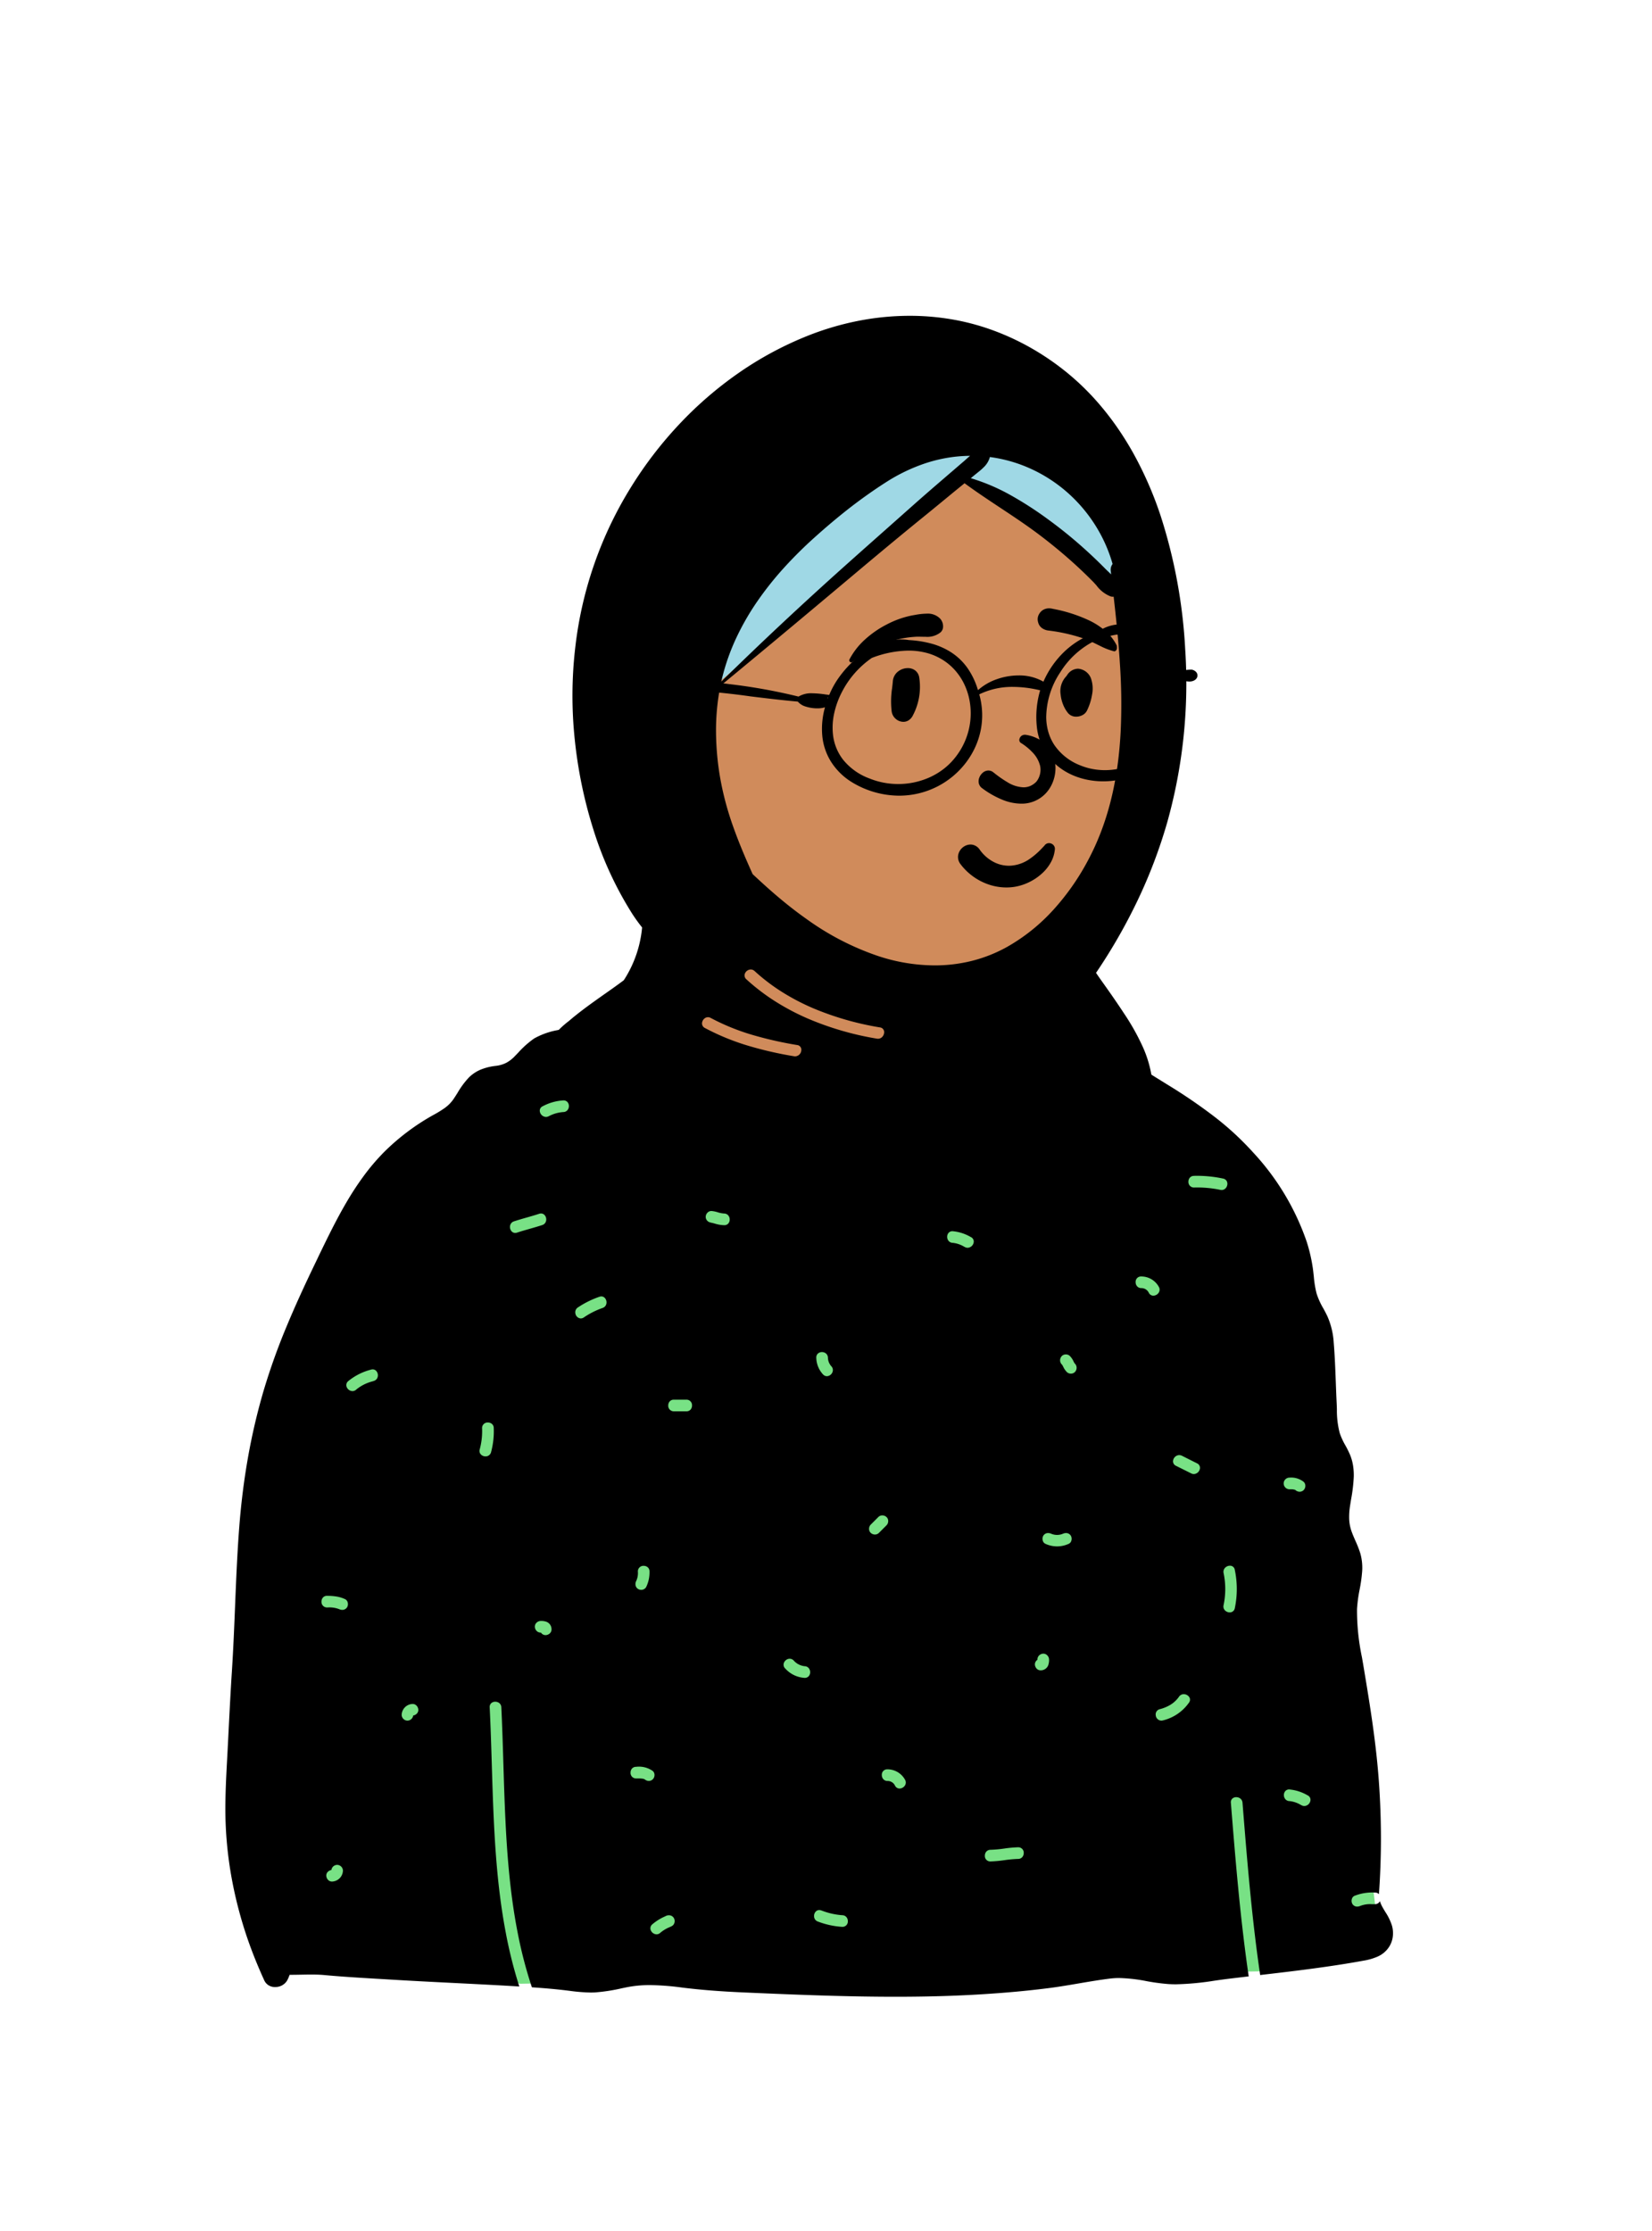 <svg id="peep-26" xmlns="http://www.w3.org/2000/svg" width="240" height="324" viewBox="0 0 240 324">
  <g id="BODY" transform="translate(31.056 135.053)">
    <path id="_Skin" data-name="✋ Skin" d="M47.046,18.018c-3.913-2.849-5.854-7.514-7.313-8.308-1.074-.584-1.055-4.615-3.208-6.042C33.635,1.752,24.427.329,21.077.062A32.972,32.972,0,0,0,9.253,1.522C4.222,3.486,2.216,7.232,0,12.059,0,12.059,49.734,19.975,47.046,18.018Z" transform="translate(75.906 -2.959)" fill="#d08b5b"/>
    <path id="_Top" data-name="👕 Top" d="M41.1,0h79.513l27.522,24.494,12.216,102.951-17.375,5.412L35.621,134.652,2.092,125.168,0,53.506Z" transform="translate(8.873 18.387)" fill="#78e185"/>
    <path id="_Ink" data-name="🖍 Ink" d="M97.357,153.05h0c-7.2,0-14.251-.283-22.056-.625-3.415-.148-6.242-.372-8.9-.7a38.491,38.491,0,0,0-4.7-.367,17.2,17.2,0,0,0-3.463.329l-.625.129a25.593,25.593,0,0,1-3.96.608c-.187.009-.382.014-.58.014a25.792,25.792,0,0,1-3.1-.252l-.4-.049c-1.467-.178-3.07-.324-5.046-.458a63.233,63.233,0,0,1-2.063-7.906c-.494-2.514-.881-5.159-1.182-8.085-.56-5.433-.73-11.013-.895-16.409v0c-.083-2.716-.169-5.525-.3-8.263a.817.817,0,0,0-.295-.611.932.932,0,0,0-.592-.2.838.838,0,0,0-.61.242.754.754,0,0,0-.194.573c.136,2.76.222,5.593.306,8.332.164,5.362.334,10.906.878,16.31.293,2.911.667,5.541,1.144,8.042A64.928,64.928,0,0,0,42.7,151.56c-.586-.035-1.168-.068-1.714-.1-2.537-.145-5.119-.275-7.616-.4h-.015c-3.292-.165-6.7-.336-10.04-.544l-1.711-.1h0c-2.362-.141-4.8-.288-7.2-.511-.568-.053-1.182-.078-1.933-.078-.475,0-.959.01-1.427.019h-.031c-.462.009-.939.019-1.407.019H9.326a5.317,5.317,0,0,1-.361.833,1.965,1.965,0,0,1-1.73.939,1.661,1.661,0,0,1-1.578-.939c-.731-1.607-1.356-3.11-1.912-4.595a60.353,60.353,0,0,1-2.715-9.641A56.118,56.118,0,0,1,0,126.5c-.031-2.712.117-5.47.261-8.136v0c.039-.724.079-1.472.115-2.208L.4,115.72c.163-3.287.332-6.687.549-10.029.2-3.113.331-6.282.455-9.347.155-3.806.315-7.741.616-11.6.262-3.383.681-6.716,1.243-9.906a90.7,90.7,0,0,1,2.264-9.722,93.2,93.2,0,0,1,3.423-9.555c1.124-2.7,2.459-5.641,4.2-9.244l.3-.624,0-.01c1.3-2.685,2.639-5.462,4.173-8.067a43.189,43.189,0,0,1,2.484-3.783,31.044,31.044,0,0,1,2.947-3.456,32.763,32.763,0,0,1,7.179-5.394A15.818,15.818,0,0,0,31.836,24a5.3,5.3,0,0,0,1.308-1.32c.2-.3.4-.607.585-.908a12.184,12.184,0,0,1,1.633-2.21,5.36,5.36,0,0,1,1.8-1.185,8.276,8.276,0,0,1,2.1-.512A4.547,4.547,0,0,0,40.8,17.42a4.953,4.953,0,0,0,1.269-.988c.153-.156.307-.316.456-.471h0a13.525,13.525,0,0,1,2.342-2.085,10.99,10.99,0,0,1,4.409-1.338c5.918-.918,11.586-3.4,17.068-5.8.54-.236,1.1-.48,1.647-.719A9.158,9.158,0,0,1,70.4,5.262a4.383,4.383,0,0,1,.625-.038c.145,0,.29,0,.431.008s.288.008.432.008a4.457,4.457,0,0,0,.548-.029c.743-.092,1.152-.926,1.513-1.662a6.758,6.758,0,0,1,.4-.741,3.764,3.764,0,0,1,1.031-1,3.506,3.506,0,0,1,1.806-1.3A7.018,7.018,0,0,1,79.714,0a3,3,0,0,1,2.714,1.3,1.613,1.613,0,0,1,.1.19c1.464.314,2.946.66,4.379.994,3.274.765,6.659,1.555,10.059,2.011a63.975,63.975,0,0,0,8.25.554h.2c1.357,0,2.712-.042,4.026-.125.28-.017.575-.054.861-.09a10.333,10.333,0,0,1,1.254-.1h.014a4.233,4.233,0,0,1,1.416-1.66,3.614,3.614,0,0,1,2.049-.677,3.031,3.031,0,0,1,1.7.519,3.544,3.544,0,0,1,1.386,2.171,6,6,0,0,1,1.215,1.9c.3.732.534,1.518.76,2.278.086.29.175.59.267.882.047.15.091.306.138.472a4.52,4.52,0,0,0,1.022,2.136,3.6,3.6,0,0,0,2.161.623,6.143,6.143,0,0,1,1.359.208,14.808,14.808,0,0,1,3.268,1.7l.135.085a12.894,12.894,0,0,0-1.548.619,5.566,5.566,0,0,0-1.375.934.744.744,0,0,0-.2.846.941.941,0,0,0,.836.586.814.814,0,0,0,.563-.237,6.092,6.092,0,0,1,2.36-1.181l.007,0,.18-.06a.812.812,0,0,0,.566-.644l7.14,4.424a76.813,76.813,0,0,1,6.54,4.458,42.432,42.432,0,0,1,5.821,5.352,36.339,36.339,0,0,1,7.749,12.924,23.755,23.755,0,0,1,.889,3.823c.06.407.1.825.147,1.229a14.872,14.872,0,0,0,.4,2.465,10.5,10.5,0,0,0,.975,2.163c.221.406.45.826.641,1.253a11.163,11.163,0,0,1,.877,3.73c.157,1.9.229,3.836.3,5.711.037,1,.075,2.027.126,3.039.015.309.025.626.034.933a13.018,13.018,0,0,0,.41,3.445A10.289,10.289,0,0,0,162.719,73a13.941,13.941,0,0,1,.667,1.345,6.993,6.993,0,0,1,.441,1.59,8.923,8.923,0,0,1,.1,1.6,23.334,23.334,0,0,1-.379,3.222c-.055.332-.111.675-.162,1.013a10.028,10.028,0,0,0-.128,1.811,6.033,6.033,0,0,0,.312,1.78c.172.505.391,1,.6,1.482a15.828,15.828,0,0,1,.691,1.76,7.612,7.612,0,0,1,.284,2.67,21.733,21.733,0,0,1-.365,2.625,20.992,20.992,0,0,0-.381,2.851,33.026,33.026,0,0,0,.72,7.022v.007c.074.42.15.853.221,1.279,1,5.974,1.866,11.378,2.254,17.008.186,2.694.28,5.4.28,8.045,0,2.692-.1,5.4-.291,8.042a.784.784,0,0,0-.58-.233,7.02,7.02,0,0,0-2.982.481.7.7,0,0,0-.368.443.912.912,0,0,0,.065.714.793.793,0,0,0,.711.4,1.08,1.08,0,0,0,.445-.1,3.984,3.984,0,0,1,1.641-.252H167a.763.763,0,0,0,.718-.43c.021.052.04.1.058.153v0a4.384,4.384,0,0,0,.255.581c.153.286.323.568.488.84h0a7.937,7.937,0,0,1,.952,1.957,4.034,4.034,0,0,1,.123,1.634,3.575,3.575,0,0,1-.575,1.528,3.824,3.824,0,0,1-1.622,1.348,8.545,8.545,0,0,1-2.048.594c-5.064.928-10.354,1.544-15.02,2.087-.549-3.734-1.036-7.819-1.489-12.488-.418-4.308-.768-8.678-1.076-12.533a.841.841,0,0,0-.314-.608.962.962,0,0,0-.6-.2.814.814,0,0,0-.6.241.731.731,0,0,0-.176.57c.344,4.294.685,8.492,1.089,12.63.458,4.694.948,8.811,1.5,12.585-.7.082-1.764.206-2.841.337-.69.083-1.4.183-2.084.28h0a40.829,40.829,0,0,1-5.635.531c-.381,0-.756-.011-1.113-.034a29.947,29.947,0,0,1-3.186-.428,23.464,23.464,0,0,0-3.951-.448,10.7,10.7,0,0,0-1.31.077c-1.517.186-3.052.449-4.536.7h0c-1.4.24-2.845.488-4.276.672-2.744.353-5.644.632-8.62.831C106.842,152.911,102.343,153.05,97.357,153.05ZM64.428,141.218a.979.979,0,0,0-.436.1l-.174.087A7.326,7.326,0,0,0,62,142.551a.745.745,0,0,0-.2.847.941.941,0,0,0,.836.586.814.814,0,0,0,.563-.237,5.139,5.139,0,0,1,1.326-.8l.006,0c.112-.054.218-.1.323-.157a.748.748,0,0,0,.375-.468.887.887,0,0,0-.071-.688A.814.814,0,0,0,64.428,141.218Zm21.843-.758a.689.689,0,0,0-.5.214.949.949,0,0,0-.156,1.065.827.827,0,0,0,.486.4,11.975,11.975,0,0,0,3.51.761h.024a.778.778,0,0,0,.792-.815.91.91,0,0,0-.2-.593.8.8,0,0,0-.616-.283,10.277,10.277,0,0,1-2.977-.672l-.084-.028A.877.877,0,0,0,86.271,140.46ZM16.26,133.9h-.03a.856.856,0,0,0-.832.744.942.942,0,0,0-.53.278.755.755,0,0,0-.213.554.942.942,0,0,0,.244.586.775.775,0,0,0,.573.26H15.5a1.643,1.643,0,0,0,1.575-1.576.854.854,0,0,0-.815-.846Zm98.92-2.556h-.017a18.1,18.1,0,0,0-2.008.183,18.11,18.11,0,0,1-2.008.183.791.791,0,0,0-.614.278.9.9,0,0,0-.2.59.783.783,0,0,0,.8.823h.017a18.1,18.1,0,0,0,2.008-.183,18.108,18.108,0,0,1,2.008-.183.791.791,0,0,0,.615-.278.906.906,0,0,0,.2-.59A.783.783,0,0,0,115.18,131.347Zm39.375-8.4a.742.742,0,0,0-.579.247.862.862,0,0,0-.2.553.922.922,0,0,0,.2.6.8.8,0,0,0,.617.292,4.026,4.026,0,0,1,1.631.549l.132.067a.879.879,0,0,0,.394.1.932.932,0,0,0,.866-.721.712.712,0,0,0-.407-.836,6.363,6.363,0,0,0-2.617-.846Zm-58.4-2.921a.778.778,0,0,0-.792.816.91.91,0,0,0,.2.593.8.8,0,0,0,.616.282,1.187,1.187,0,0,1,1.1.677.735.735,0,0,0,.663.421.954.954,0,0,0,.788-.457.8.8,0,0,0,.008-.817,2.913,2.913,0,0,0-2.555-1.515Zm-35.25,1.448a.927.927,0,0,0,.61.235.814.814,0,0,0,.58-.24.884.884,0,0,0,.244-.642.758.758,0,0,0-.244-.553,3.455,3.455,0,0,0-2.423-.613.778.778,0,0,0-.612.264.889.889,0,0,0-.2.581.8.8,0,0,0,.816.846h.356a3.9,3.9,0,0,1,.521.028,1.654,1.654,0,0,1,.217.043.725.725,0,0,1,.082.034.322.322,0,0,0,.057.023h0s0,0,0,0Zm78.326-12.362a.839.839,0,0,0-.7.377,4.114,4.114,0,0,1-1.223,1.153,5.739,5.739,0,0,1-1.558.65.778.778,0,0,0-.591.892.841.841,0,0,0,.8.77.924.924,0,0,0,.236-.032,6.475,6.475,0,0,0,3.791-2.58.7.7,0,0,0,.072-.753A.959.959,0,0,0,139.232,109.11ZM27.21,110.529h-.028a1.643,1.643,0,0,0-1.575,1.576.855.855,0,0,0,.815.846h.03a.857.857,0,0,0,.832-.744.942.942,0,0,0,.53-.278.755.755,0,0,0,.213-.554.942.942,0,0,0-.243-.586A.775.775,0,0,0,27.21,110.529Zm54.766-6.568a.855.855,0,0,0-.5.168.961.961,0,0,0-.329.412.757.757,0,0,0,.2.858,4.133,4.133,0,0,0,2.788,1.343h.029a.75.75,0,0,0,.586-.251.867.867,0,0,0,.2-.558.915.915,0,0,0-.2-.6.8.8,0,0,0-.616-.287,2.473,2.473,0,0,1-1.593-.848A.8.8,0,0,0,81.976,103.961Zm36.87-.736h-.032a.909.909,0,0,0-.594.253.821.821,0,0,0-.251.593c0,.01,0,.021,0,.031v.016a.792.792,0,0,0-.365.683.943.943,0,0,0,.243.586.773.773,0,0,0,.572.26h.029a1.158,1.158,0,0,0,1.075-.7,2.223,2.223,0,0,0,.135-.872.868.868,0,0,0-.241-.585A.8.8,0,0,0,118.846,103.225ZM45.8,98.477h0a.878.878,0,0,0-.619.275.776.776,0,0,0-.226.571.91.91,0,0,0,.253.594.82.82,0,0,0,.592.251h.047a.787.787,0,0,0,.65.365h.033a.939.939,0,0,0,.6-.253.769.769,0,0,0,.249-.593,1.158,1.158,0,0,0-.7-1.075,2.223,2.223,0,0,0-.871-.136Zm100.131-8.024a.985.985,0,0,0-.739.346.84.84,0,0,0-.177.713,11.376,11.376,0,0,1,0,4.664.813.813,0,0,0,.149.707.961.961,0,0,0,.737.348.73.73,0,0,0,.743-.606,13.565,13.565,0,0,0,0-5.562A.693.693,0,0,0,145.931,90.453ZM14.769,94.825h0a.777.777,0,0,0-.611.264.889.889,0,0,0-.2.581.8.8,0,0,0,.816.846h.062a3.97,3.97,0,0,1,1.7.25,1.052,1.052,0,0,0,.44.1.808.808,0,0,0,.716-.4.911.911,0,0,0,.066-.71.711.711,0,0,0-.369-.446,4.848,4.848,0,0,0-1.28-.387,8.257,8.257,0,0,0-1.338-.093Zm46-4.354a.8.8,0,0,0-.845.817,2.725,2.725,0,0,1-.25,1.4.97.97,0,0,0-.079.641.8.8,0,0,0,.382.516.841.841,0,0,0,.425.109.8.8,0,0,0,.731-.413,4.865,4.865,0,0,0,.48-2.253.778.778,0,0,0-.264-.612A.888.888,0,0,0,60.768,90.472Zm58.761-4.761a.8.8,0,0,0-.714.4.913.913,0,0,0-.065.715.7.7,0,0,0,.368.442,4.032,4.032,0,0,0,3.409,0,.7.7,0,0,0,.368-.442.913.913,0,0,0-.065-.715.794.794,0,0,0-.71-.4,1.082,1.082,0,0,0-.446.1,2.2,2.2,0,0,1-1.7,0A1.072,1.072,0,0,0,119.529,85.711ZM95.436,83.145a.819.819,0,0,0-.584.242l-1.1,1.1a.866.866,0,0,0-.243.63.778.778,0,0,0,.243.565.9.9,0,0,0,.611.242.82.82,0,0,0,.584-.242l1.1-1.1a.866.866,0,0,0,.243-.631.778.778,0,0,0-.243-.565A.9.9,0,0,0,95.436,83.145Zm60.039-3.657a.91.91,0,0,0,.59.221.819.819,0,0,0,.583-.24.88.88,0,0,0,.244-.634.773.773,0,0,0-.244-.562,2.932,2.932,0,0,0-2.058-.613.845.845,0,0,0,0,1.691c.088,0,.182,0,.278,0l.094.006c.053,0,.112.008.132.008h.007c.088.016.172.037.261.059h0l.022.005h.009a.092.092,0,0,0,.017.011.739.739,0,0,1,.076.056l.011.009-.026-.024Zm-16.915-5.1a.932.932,0,0,0-.866.721.712.712,0,0,0,.407.836l1.1.548,1.1.548a.879.879,0,0,0,.395.1.931.931,0,0,0,.865-.721.712.712,0,0,0-.407-.836l-2.19-1.1A.877.877,0,0,0,138.56,74.391ZM38.134,69.655a.8.8,0,0,0-.845.817,10.063,10.063,0,0,1-.335,3.062.754.754,0,0,0,.1.689.921.921,0,0,0,.736.351.8.8,0,0,0,.8-.59,11.753,11.753,0,0,0,.395-3.512.778.778,0,0,0-.264-.612A.888.888,0,0,0,38.134,69.655Zm27.015-3.316a.778.778,0,0,0-.612.264.89.89,0,0,0-.2.582.8.8,0,0,0,.816.845h1.825a.778.778,0,0,0,.612-.264.89.89,0,0,0,.2-.582.8.8,0,0,0-.816-.845Zm-43.755-4.4a.879.879,0,0,0-.278.048,8.546,8.546,0,0,0-3.293,1.678.744.744,0,0,0-.2.846.941.941,0,0,0,.836.586.814.814,0,0,0,.563-.237,6.091,6.091,0,0,1,2.361-1.181l.186-.062a.828.828,0,0,0,.486-.4.95.95,0,0,0-.156-1.065A.688.688,0,0,0,21.394,61.939Zm65.27-2.509a.856.856,0,0,0-.615.242.769.769,0,0,0-.206.574,3.671,3.671,0,0,0,.978,2.424.766.766,0,0,0,.562.26.914.914,0,0,0,.8-.563.8.8,0,0,0-.167-.893,1.965,1.965,0,0,1-.483-1.228.8.8,0,0,0-.282-.612A.914.914,0,0,0,86.663,59.429Zm35.432.339a.8.8,0,0,0-.593.245.893.893,0,0,0-.24.6.862.862,0,0,0,.24.6c.016.017.037.038.046.047.028.041.053.08.075.117.037.064.071.131.1.2l.039.077a2.829,2.829,0,0,0,.467.658.827.827,0,0,0,.6.245.8.8,0,0,0,.593-.245.893.893,0,0,0,.241-.6.861.861,0,0,0-.241-.6c-.018-.019-.037-.039-.046-.047-.029-.042-.053-.08-.075-.117-.038-.065-.072-.133-.1-.2l0-.005-.036-.07a2.826,2.826,0,0,0-.466-.658A.827.827,0,0,0,122.095,59.768ZM54.618,51.346a.875.875,0,0,0-.281.049,13.509,13.509,0,0,0-3.122,1.546.84.84,0,0,0-.349.449.88.88,0,0,0,0,.517.841.841,0,0,0,.762.636.79.79,0,0,0,.438-.142,11.711,11.711,0,0,1,2.719-1.376.832.832,0,0,0,.485-.4.927.927,0,0,0,.084-.574.917.917,0,0,0-.24-.49A.682.682,0,0,0,54.618,51.346Zm78.41-2.9a.778.778,0,0,0-.792.816.91.91,0,0,0,.2.593.8.8,0,0,0,.615.283,1.188,1.188,0,0,1,1.1.677.735.735,0,0,0,.663.421.954.954,0,0,0,.789-.457.8.8,0,0,0,.008-.817,2.912,2.912,0,0,0-2.555-1.514Zm-27.392-6.574a.742.742,0,0,0-.579.247.861.861,0,0,0-.2.553.921.921,0,0,0,.2.6.805.805,0,0,0,.617.292,4.026,4.026,0,0,1,1.631.549l.013.007.119.06a.879.879,0,0,0,.394.1.932.932,0,0,0,.866-.722.712.712,0,0,0-.407-.836,6.358,6.358,0,0,0-2.617-.846ZM45.85,39.3a.884.884,0,0,0-.274.046c-.6.2-1.225.376-1.826.548h0c-.6.172-1.22.35-1.824.547a.823.823,0,0,0-.486.4.912.912,0,0,0-.087.568.923.923,0,0,0,.242.5.694.694,0,0,0,.507.215.883.883,0,0,0,.274-.046c.6-.2,1.227-.376,1.828-.549s1.219-.35,1.822-.547a.823.823,0,0,0,.486-.4.913.913,0,0,0,.087-.568.922.922,0,0,0-.242-.5A.694.694,0,0,0,45.85,39.3Zm24.731,1.34h-.014a.646.646,0,0,0,.105.021c.051.009.109.018.135.025.08.022.161.045.239.068h0c.079.023.16.047.241.069A5,5,0,0,0,72.45,41h.029a.749.749,0,0,0,.585-.25.867.867,0,0,0,.2-.558.915.915,0,0,0-.2-.6.8.8,0,0,0-.616-.287,3.859,3.859,0,0,1-.936-.183,4.081,4.081,0,0,0-.889-.182h-.037a.778.778,0,0,0-.569.263.872.872,0,0,0-.239.583.821.821,0,0,0,.235.577.914.914,0,0,0,.589.267Zm70.137-6.8h0a.778.778,0,0,0-.612.264.889.889,0,0,0-.2.581.8.8,0,0,0,.816.845,16.214,16.214,0,0,1,3.791.335.938.938,0,0,0,.216.026.78.78,0,0,0,.574-.247.961.961,0,0,0,.257-.552.816.816,0,0,0-.107-.525.767.767,0,0,0-.49-.333,18.163,18.163,0,0,0-4.241-.4ZM108.923,23.253a.811.811,0,0,0-.563.239,6.1,6.1,0,0,1-1.781,1.051h0c-.2.089-.4.18-.6.276a.7.7,0,0,0-.41.826.936.936,0,0,0,.873.728.884.884,0,0,0,.39-.094c.176-.086.355-.17.529-.251h0a7.793,7.793,0,0,0,2.2-1.341.748.748,0,0,0,.2-.85A.94.94,0,0,0,108.923,23.253Zm-59.808-.375h-.029a7.265,7.265,0,0,0-2.982.846.7.7,0,0,0-.411.824.937.937,0,0,0,.875.73.886.886,0,0,0,.389-.093,5.3,5.3,0,0,1,2.129-.615.8.8,0,0,0,.616-.287.917.917,0,0,0,.2-.6.865.865,0,0,0-.2-.557A.749.749,0,0,0,49.115,22.878Zm24.447-2.916a.807.807,0,0,0-.536.209.971.971,0,0,0-.3.487.743.743,0,0,0,.393.873,4.23,4.23,0,0,1,1.522,1.888.718.718,0,0,0,.654.427.958.958,0,0,0,.783-.454.819.819,0,0,0,.022-.826,8.216,8.216,0,0,0-.887-1.408,4.18,4.18,0,0,0-1.242-1.087A.855.855,0,0,0,73.562,19.962Z" transform="translate(1.69 1.877)"/>
  </g>
  <g id="HEAD" transform="translate(78.592 38.043)">
    <path id="_Skin-2" data-name="✋ Skin" d="M36.094.016C67.825,1.023,69.739,16.133,69.739,41.473S53.278,82.78,47.217,85.568,25.2,100.333,10.793,94.814.561,65.978.561,55.96,4.362-.991,36.094.016Z" transform="translate(18.78 22.212)" fill="#d08b5b"/>
    <path id="_hijab" data-name="🧕 hijab" d="M0,39.279Q9.841-.951,35.932.023C62.022,1,61.747,27.656,60.11,25.225q-1.6-2.382-22.461-16.643L36.789,8Z" transform="translate(24.203 23.163)" fill="#9fd8e5"/>
    <path id="_Ink-2" data-name="🖍 Ink" d="M54.8,132.436c-4.425,0-8.639-1.7-12.177-3.365-6.31-2.965-12.6-6.276-18.685-9.477l0,0c-1.869-.984-3.8-2-5.705-2.992-4.726-2.46-8.59-4.489-12.158-6.385-.337-.179-.779-.419-1.214-.693H4.747l-.234,0c-.271,0-.55.017-.845.034s-.608.036-.91.036a4,4,0,0,1-1.216-.155A2.15,2.15,0,0,1,.1,107.979,2.544,2.544,0,0,1,0,107.111a3.829,3.829,0,0,1,.544-1.69,12.89,12.89,0,0,1,2.861-2.992l.2-.171c1.226-1.037,2.489-1.965,3.564-2.736.5-.359,1.013-.72,1.509-1.069.9-.632,1.826-1.286,2.718-1.956l.033-.051c.064-.1.129-.2.192-.3a16.862,16.862,0,0,0,2.439-7.317,24.231,24.231,0,0,1-1.429-1.978A51.59,51.59,0,0,1,7,74.665,65.8,65.8,0,0,1,4.272,61.494a60.61,60.61,0,0,1,.08-13.348A56.114,56.114,0,0,1,12.46,24.863a57.463,57.463,0,0,1,7-9.117A54.614,54.614,0,0,1,28.141,8.26,50.086,50.086,0,0,1,38.233,2.855,41.653,41.653,0,0,1,45.462.735,38.926,38.926,0,0,1,52.933,0a36.311,36.311,0,0,1,6.813.64,34.194,34.194,0,0,1,5.573,1.574A36.858,36.858,0,0,1,70.6,4.694a37.868,37.868,0,0,1,4.834,3.274,36.8,36.8,0,0,1,4.237,3.956,41.3,41.3,0,0,1,3.106,3.849,45.059,45.059,0,0,1,2.631,4.163,53.319,53.319,0,0,1,3.962,9.047,75.982,75.982,0,0,1,3.59,19.441,74.758,74.758,0,0,1-2.6,25.1,73.221,73.221,0,0,1-4.3,11.345A80.723,80.723,0,0,1,80.007,95.42c.218.327.458.676.78,1.129,1.072,1.5,2.216,3.128,3.32,4.815a33.449,33.449,0,0,1,2.623,4.657,16.76,16.76,0,0,1,1.446,5.086,13.37,13.37,0,0,1,.076,1.75,2.53,2.53,0,0,1-.767,1.7,2.419,2.419,0,0,1-1.674.747,1.923,1.923,0,0,1-1.147-.38,5.256,5.256,0,0,0-3.188-1.018,9.474,9.474,0,0,0-2.989.562c-1.107,1.406-2.255,2.817-3.411,4.193-1.56,1.855-2.973,3.52-4.48,5.124A43.193,43.193,0,0,1,65.61,128.4a20.507,20.507,0,0,1-5.063,2.929,15.744,15.744,0,0,1-5.724,1.11Zm-31.17-30.574a.809.809,0,0,0-.538.211.972.972,0,0,0-.3.489.739.739,0,0,0,.394.868,34.029,34.029,0,0,0,6.3,2.58,53.681,53.681,0,0,0,6.647,1.523.969.969,0,0,0,.161.014.93.93,0,0,0,.894-.87.684.684,0,0,0-.607-.774,54.1,54.1,0,0,1-6.44-1.454,32.2,32.2,0,0,1-6.109-2.478A.855.855,0,0,0,23.627,101.861Zm6.21-6.929a.944.944,0,0,0-.845.593.732.732,0,0,0,.213.833,29.961,29.961,0,0,0,4.2,3.207,34.316,34.316,0,0,0,4.648,2.46,43.605,43.605,0,0,0,10.109,2.95.968.968,0,0,0,.162.014.845.845,0,0,0,.627-.274,1.007,1.007,0,0,0,.266-.595.685.685,0,0,0-.607-.776,43.029,43.029,0,0,1-9.707-2.787,32.55,32.55,0,0,1-4.47-2.332,27.945,27.945,0,0,1-4.03-3.064A.823.823,0,0,0,29.837,94.933ZM60.905,24.317l-.415.339-.027.022-.4.324c-.685.56-1.372,1.125-2.037,1.672h0c-1,.822-2.033,1.672-3.055,2.5-3.648,2.957-7.253,5.973-9.987,8.27-5.342,4.489-12.393,10.4-19.556,16.305a33.277,33.277,0,0,0-.629,6.693,40.512,40.512,0,0,0,.608,6.7,43.43,43.43,0,0,0,1.91,7.118c.9,2.54,1.971,4.979,2.8,6.82,1.412,1.324,2.612,2.4,3.774,3.379,1.382,1.166,2.7,2.185,4.018,3.116a39.263,39.263,0,0,0,10.431,5.4,26.42,26.42,0,0,0,8.217,1.363,22.243,22.243,0,0,0,5.395-.652,21,21,0,0,0,5.156-2.046,27.078,27.078,0,0,0,6.724-5.4A35.127,35.127,0,0,0,78.8,79.159c2.835-5.275,4.4-11.406,4.782-18.743a85.893,85.893,0,0,0-.106-9.855c-.217-3.475-.582-6.891-.91-9.773a.978.978,0,0,1-.138.01,1.112,1.112,0,0,1-.286-.039,4.659,4.659,0,0,1-2.071-1.6c-.185-.207-.359-.4-.539-.583-.853-.862-1.726-1.7-2.593-2.488-1.655-1.505-3.433-2.975-5.285-4.368-1.832-1.376-3.772-2.659-5.648-3.9C64.318,26.7,62.568,25.538,60.905,24.317Zm.805-3.982a20.93,20.93,0,0,0-3.238.278,21.732,21.732,0,0,0-3.113.757,25.531,25.531,0,0,0-5.847,2.788c-1.758,1.119-3.565,2.4-5.372,3.8C42.5,29.242,40.8,30.668,39.1,32.2a61.241,61.241,0,0,0-4.419,4.385,46.994,46.994,0,0,0-3.872,4.866,37.094,37.094,0,0,0-3.086,5.366A31.2,31.2,0,0,0,25.66,52.7l-.014.059c-.028.12-.058.243-.085.366C31.3,47.494,37.4,41.786,43.7,36.159c1.923-1.718,3.884-3.457,5.781-5.138l0,0,0,0c1.273-1.129,2.589-2.3,3.882-3.446,1.461-1.3,2.965-2.6,4.42-3.852l.535-.461.591-.51.005,0c.62-.535,1.26-1.088,1.892-1.629.108-.093.217-.19.323-.284h0C61.322,20.663,61.515,20.493,61.71,20.336Zm2.865.173a1.054,1.054,0,0,1-.044.184,3.235,3.235,0,0,1-.705,1.165,9.127,9.127,0,0,1-1.016.907l0,0-.19.154c-.284.23-.568.463-.812.664A28.8,28.8,0,0,1,67.7,26.106a52.337,52.337,0,0,1,5.4,3.5,65.488,65.488,0,0,1,5.673,4.645c.876.8,1.747,1.639,2.589,2.494.133.134.276.27.427.414h0c.135.128.274.26.411.4l-.023-.2,0-.024-.037-.318a1.386,1.386,0,0,1,.272-.976,21.623,21.623,0,0,0-2.582-5.731,21.909,21.909,0,0,0-4.04-4.7A21.571,21.571,0,0,0,70.6,22.248,20.857,20.857,0,0,0,64.575,20.509Z" transform="translate(0.632 7.82)"/>
  </g>
  <g id="FACE" transform="translate(112.183 77.354)">
    <path id="_Ink-3" data-name="🖍 Ink" d="M22.824,40.539a8.045,8.045,0,0,1-3.052-.61,8.621,8.621,0,0,1-1.992-1.145,8.487,8.487,0,0,1-1.622-1.636,1.676,1.676,0,0,1-.338-1.3,1.871,1.871,0,0,1,.728-1.172,1.793,1.793,0,0,1,1.067-.372,1.548,1.548,0,0,1,.238.018,1.648,1.648,0,0,1,1.1.73l.065.09A5.7,5.7,0,0,0,21.108,36.9a4.735,4.735,0,0,0,2.069.483,4.583,4.583,0,0,0,.513-.029,5.388,5.388,0,0,0,2.278-.8,10.668,10.668,0,0,0,1.93-1.611c.138-.141.284-.294.474-.5a.751.751,0,0,1,.394-.3.806.806,0,0,1,.256-.041.871.871,0,0,1,.714.373.8.8,0,0,1,.135.524,4.812,4.812,0,0,1-.57,1.864,6.221,6.221,0,0,1-1.22,1.567,7.841,7.841,0,0,1-1.847,1.288,7.69,7.69,0,0,1-2.05.7A7.548,7.548,0,0,1,22.824,40.539Zm2.148-12.17h0a7.373,7.373,0,0,1-2.63-.53,13.281,13.281,0,0,1-3.093-1.756,1.189,1.189,0,0,1-.432-.687,1.423,1.423,0,0,1,.061-.771,1.754,1.754,0,0,1,.521-.753,1.267,1.267,0,0,1,.812-.317,1.151,1.151,0,0,1,.628.193l.209.161,0,0a16.744,16.744,0,0,0,1.936,1.347,4.768,4.768,0,0,0,2.321.74,2.505,2.505,0,0,0,.981-.193,2.74,2.74,0,0,0,.913-.647,2.8,2.8,0,0,0,.531-2.255,4.26,4.26,0,0,0-1.13-2,8.241,8.241,0,0,0-1.711-1.381.531.531,0,0,1-.144-.61.8.8,0,0,1,.264-.38.809.809,0,0,1,.505-.167,1.076,1.076,0,0,1,.181.016,5.736,5.736,0,0,1,2.018.729,4.577,4.577,0,0,1,1.357,1.252,4.974,4.974,0,0,1,.866,3.322,5.475,5.475,0,0,1-.444,1.744,5.087,5.087,0,0,1-1,1.5A4.779,4.779,0,0,1,24.972,28.369ZM7.859,16.485a1.724,1.724,0,0,1-1.119-.439,1.744,1.744,0,0,1-.587-1.128,12.706,12.706,0,0,1,.067-3.308c.04-.321.081-.654.11-1.012a1.98,1.98,0,0,1,.75-1.415,2.31,2.31,0,0,1,1.421-.5,1.751,1.751,0,0,1,1.075.338,1.594,1.594,0,0,1,.594,1.057,8.877,8.877,0,0,1-.926,5.469,1.754,1.754,0,0,1-.619.716A1.427,1.427,0,0,1,7.859,16.485Zm25.119-.75a1.508,1.508,0,0,1-1.183-.507A4.624,4.624,0,0,1,31.074,14a5.342,5.342,0,0,1-.368-1.477,3.131,3.131,0,0,1,.853-2.687,1.772,1.772,0,0,1,.137-.208,1.933,1.933,0,0,1,1.487-.856,1.611,1.611,0,0,1,.452.067,2.175,2.175,0,0,1,1.453,1.268,4.486,4.486,0,0,1,.18,2.453,8.214,8.214,0,0,1-.744,2.314,1.5,1.5,0,0,1-.643.635A1.947,1.947,0,0,1,32.979,15.735ZM.278,7.854a.274.274,0,0,1-.229-.14.306.306,0,0,1-.018-.3A10.425,10.425,0,0,1,2.368,4.454,14.446,14.446,0,0,1,5.5,2.317a13.445,13.445,0,0,1,3.714-1.3l.4-.069A9.66,9.66,0,0,1,11.226.776a2.5,2.5,0,0,1,2,.746,1.7,1.7,0,0,1,.4,1.208,1.106,1.106,0,0,1-.4.789,3.08,3.08,0,0,1-2.112.62c-.166,0-.338,0-.5-.008H10.6c-.16,0-.341-.009-.521-.009s-.314,0-.452.012a14.274,14.274,0,0,0-3.143.536A21.357,21.357,0,0,0,.424,7.806.26.26,0,0,1,.278,7.854Zm38.247-1.6h0l-.167-.042A9.458,9.458,0,0,1,36.524,5.5l-.6-.293A16.537,16.537,0,0,0,33.8,4.3a25.089,25.089,0,0,0-4.845-1.07,1.979,1.979,0,0,1-.972-.369,1.457,1.457,0,0,1-.544-.828A1.482,1.482,0,0,1,27.609.786a1.581,1.581,0,0,1,.767-.661A1.725,1.725,0,0,1,29.03,0a1.926,1.926,0,0,1,.377.038l.3.062a21.676,21.676,0,0,1,5.232,1.7,10.579,10.579,0,0,1,2.3,1.514,6.719,6.719,0,0,1,1.627,2.1c.057.439,0,.548-.055.622L38.8,6.06l-.015.02a.421.421,0,0,1-.26.173Z" transform="translate(11.197 10.99)"/>
  </g>
  <g id="ACCESORIES" transform="translate(88.521 88.978)">
    <path id="_Ink-4" data-name="🖍 Ink" d="M39.146,24.884h0A13.261,13.261,0,0,1,32.083,22.8a9.353,9.353,0,0,1-2.925-3,8.643,8.643,0,0,1-1.165-3.494,11.388,11.388,0,0,1,.383-4.253,3.852,3.852,0,0,1-1.125.148,5.49,5.49,0,0,1-1.64-.248,2.351,2.351,0,0,1-1.183-.732c-2.291-.2-4.606-.48-6.844-.754A102.858,102.858,0,0,0,5.125,9.452c-1,0-1.977.029-2.914.088a.655.655,0,0,0-.593.4,1.719,1.719,0,0,0-.034.7,1.725,1.725,0,0,1-.033.693.649.649,0,0,1-.586.4,1.011,1.011,0,0,1-.948-.964,2.57,2.57,0,0,1,.244-1.39,1.783,1.783,0,0,1,.879-.945c.419-.3,1.7-.459,3.69-.459a83.676,83.676,0,0,1,9.582.7A81.5,81.5,0,0,1,24.53,10.493a3.572,3.572,0,0,1,2-.479,14.514,14.514,0,0,1,1.889.166c.2.027.394.052.573.073a12.677,12.677,0,0,1,1.591-2.785,15.625,15.625,0,0,1,2.441-2.6,12.519,12.519,0,0,1,3.037-1.922,8.442,8.442,0,0,1,3.378-.75,7.04,7.04,0,0,1,1.135.092,15.639,15.639,0,0,1,3.286.52,10.275,10.275,0,0,1,2.865,1.272,8.728,8.728,0,0,1,2.3,2.194A11.025,11.025,0,0,1,50.6,9.561a8.115,8.115,0,0,1,2.7-1.578,9.576,9.576,0,0,1,3.2-.561,7.057,7.057,0,0,1,3.61.906,13.526,13.526,0,0,1,3.144-4.46,12.513,12.513,0,0,1,4.721-2.751A5.715,5.715,0,0,1,71.322,0a6.2,6.2,0,0,1,2.6.6,8.835,8.835,0,0,1,2.33,1.6,11.3,11.3,0,0,1,1.866,2.3,11.131,11.131,0,0,1,1.212,2.683A2.557,2.557,0,0,1,80.441,6.7a5.865,5.865,0,0,1,1.2-.12,1.123,1.123,0,0,1,.66.354.756.756,0,0,1,.184.563c-.038.4-.426.812-1.207.812a4.063,4.063,0,0,1-1.757-.5,15.085,15.085,0,0,1,.28,6.261,10.375,10.375,0,0,1-2.044,4.583,10.251,10.251,0,0,1-1.847,1.81,11.08,11.08,0,0,1-2.194,1.294A12.174,12.174,0,0,1,68.8,22.8h0a11.736,11.736,0,0,1-2.292-.224,10.594,10.594,0,0,1-2.158-.672,9.3,9.3,0,0,1-1.92-1.122,8.381,8.381,0,0,1-1.579-1.573,8.673,8.673,0,0,1-1.668-4.051,13.681,13.681,0,0,1,.451-5.572,16.889,16.889,0,0,0-3.929-.5,10.936,10.936,0,0,0-4.917,1.083,11.3,11.3,0,0,1,.418,2.69,11.02,11.02,0,0,1-.225,2.594,11.306,11.306,0,0,1-.8,2.424,11.79,11.79,0,0,1-1.309,2.18,12.182,12.182,0,0,1-9.718,4.827ZM40.5,3.818h0a15.239,15.239,0,0,0-5.324,1.063,13.487,13.487,0,0,0-4.32,4.911,12.475,12.475,0,0,0-1.127,3.052,9.55,9.55,0,0,0-.2,3.1,7.221,7.221,0,0,0,1.475,3.715,8.845,8.845,0,0,0,3.832,2.726,10.98,10.98,0,0,0,2.059.608,11.294,11.294,0,0,0,2.122.2,11.122,11.122,0,0,0,4.668-1.02,10.19,10.19,0,0,0,2.043-1.261,9.7,9.7,0,0,0,1.7-1.748A10.3,10.3,0,0,0,49.5,13.885a10.152,10.152,0,0,0-.109-2.735A9.5,9.5,0,0,0,48.562,8.6a8.7,8.7,0,0,0-1.28-1.911A8.246,8.246,0,0,0,45.5,5.174a8.573,8.573,0,0,0-2.266-1A10.17,10.17,0,0,0,40.5,3.818Zm30.275-2.33a.118.118,0,0,0-.052.01,10.3,10.3,0,0,0-2.009.519c-.356.118-.691.229-.991.3A12.5,12.5,0,0,0,62.56,6.956,12.011,12.011,0,0,0,60.514,13.5a8.049,8.049,0,0,0,.3,2.1,6.98,6.98,0,0,0,.881,1.923,8.078,8.078,0,0,0,3.744,2.951,9.093,9.093,0,0,0,1.766.53,9.7,9.7,0,0,0,1.839.175,9.887,9.887,0,0,0,3.613-.685,9.06,9.06,0,0,0,1.628-.844A8.329,8.329,0,0,0,75.7,18.484a7.95,7.95,0,0,0,1.621-2.335,10.771,10.771,0,0,0,.858-2.871,12.957,12.957,0,0,0-.526-6.139,10.548,10.548,0,0,0-.973-2.081,8.451,8.451,0,0,0-1.392-1.73,7.047,7.047,0,0,0-1.806-1.244,6.935,6.935,0,0,0-2.215-.625.5.5,0,0,1-.234.055.9.9,0,0,1-.142-.013l-.016,0A.646.646,0,0,0,70.777,1.487ZM28.835,10.635h0l-.106.047h0L28.7,10.7l.012,0,.012,0a.27.27,0,0,1,.047.03l.021.015c.008-.022.017-.044.025-.065v0l.019-.047Z" transform="translate(2.957 1.691)"/>
  </g>
</svg>
